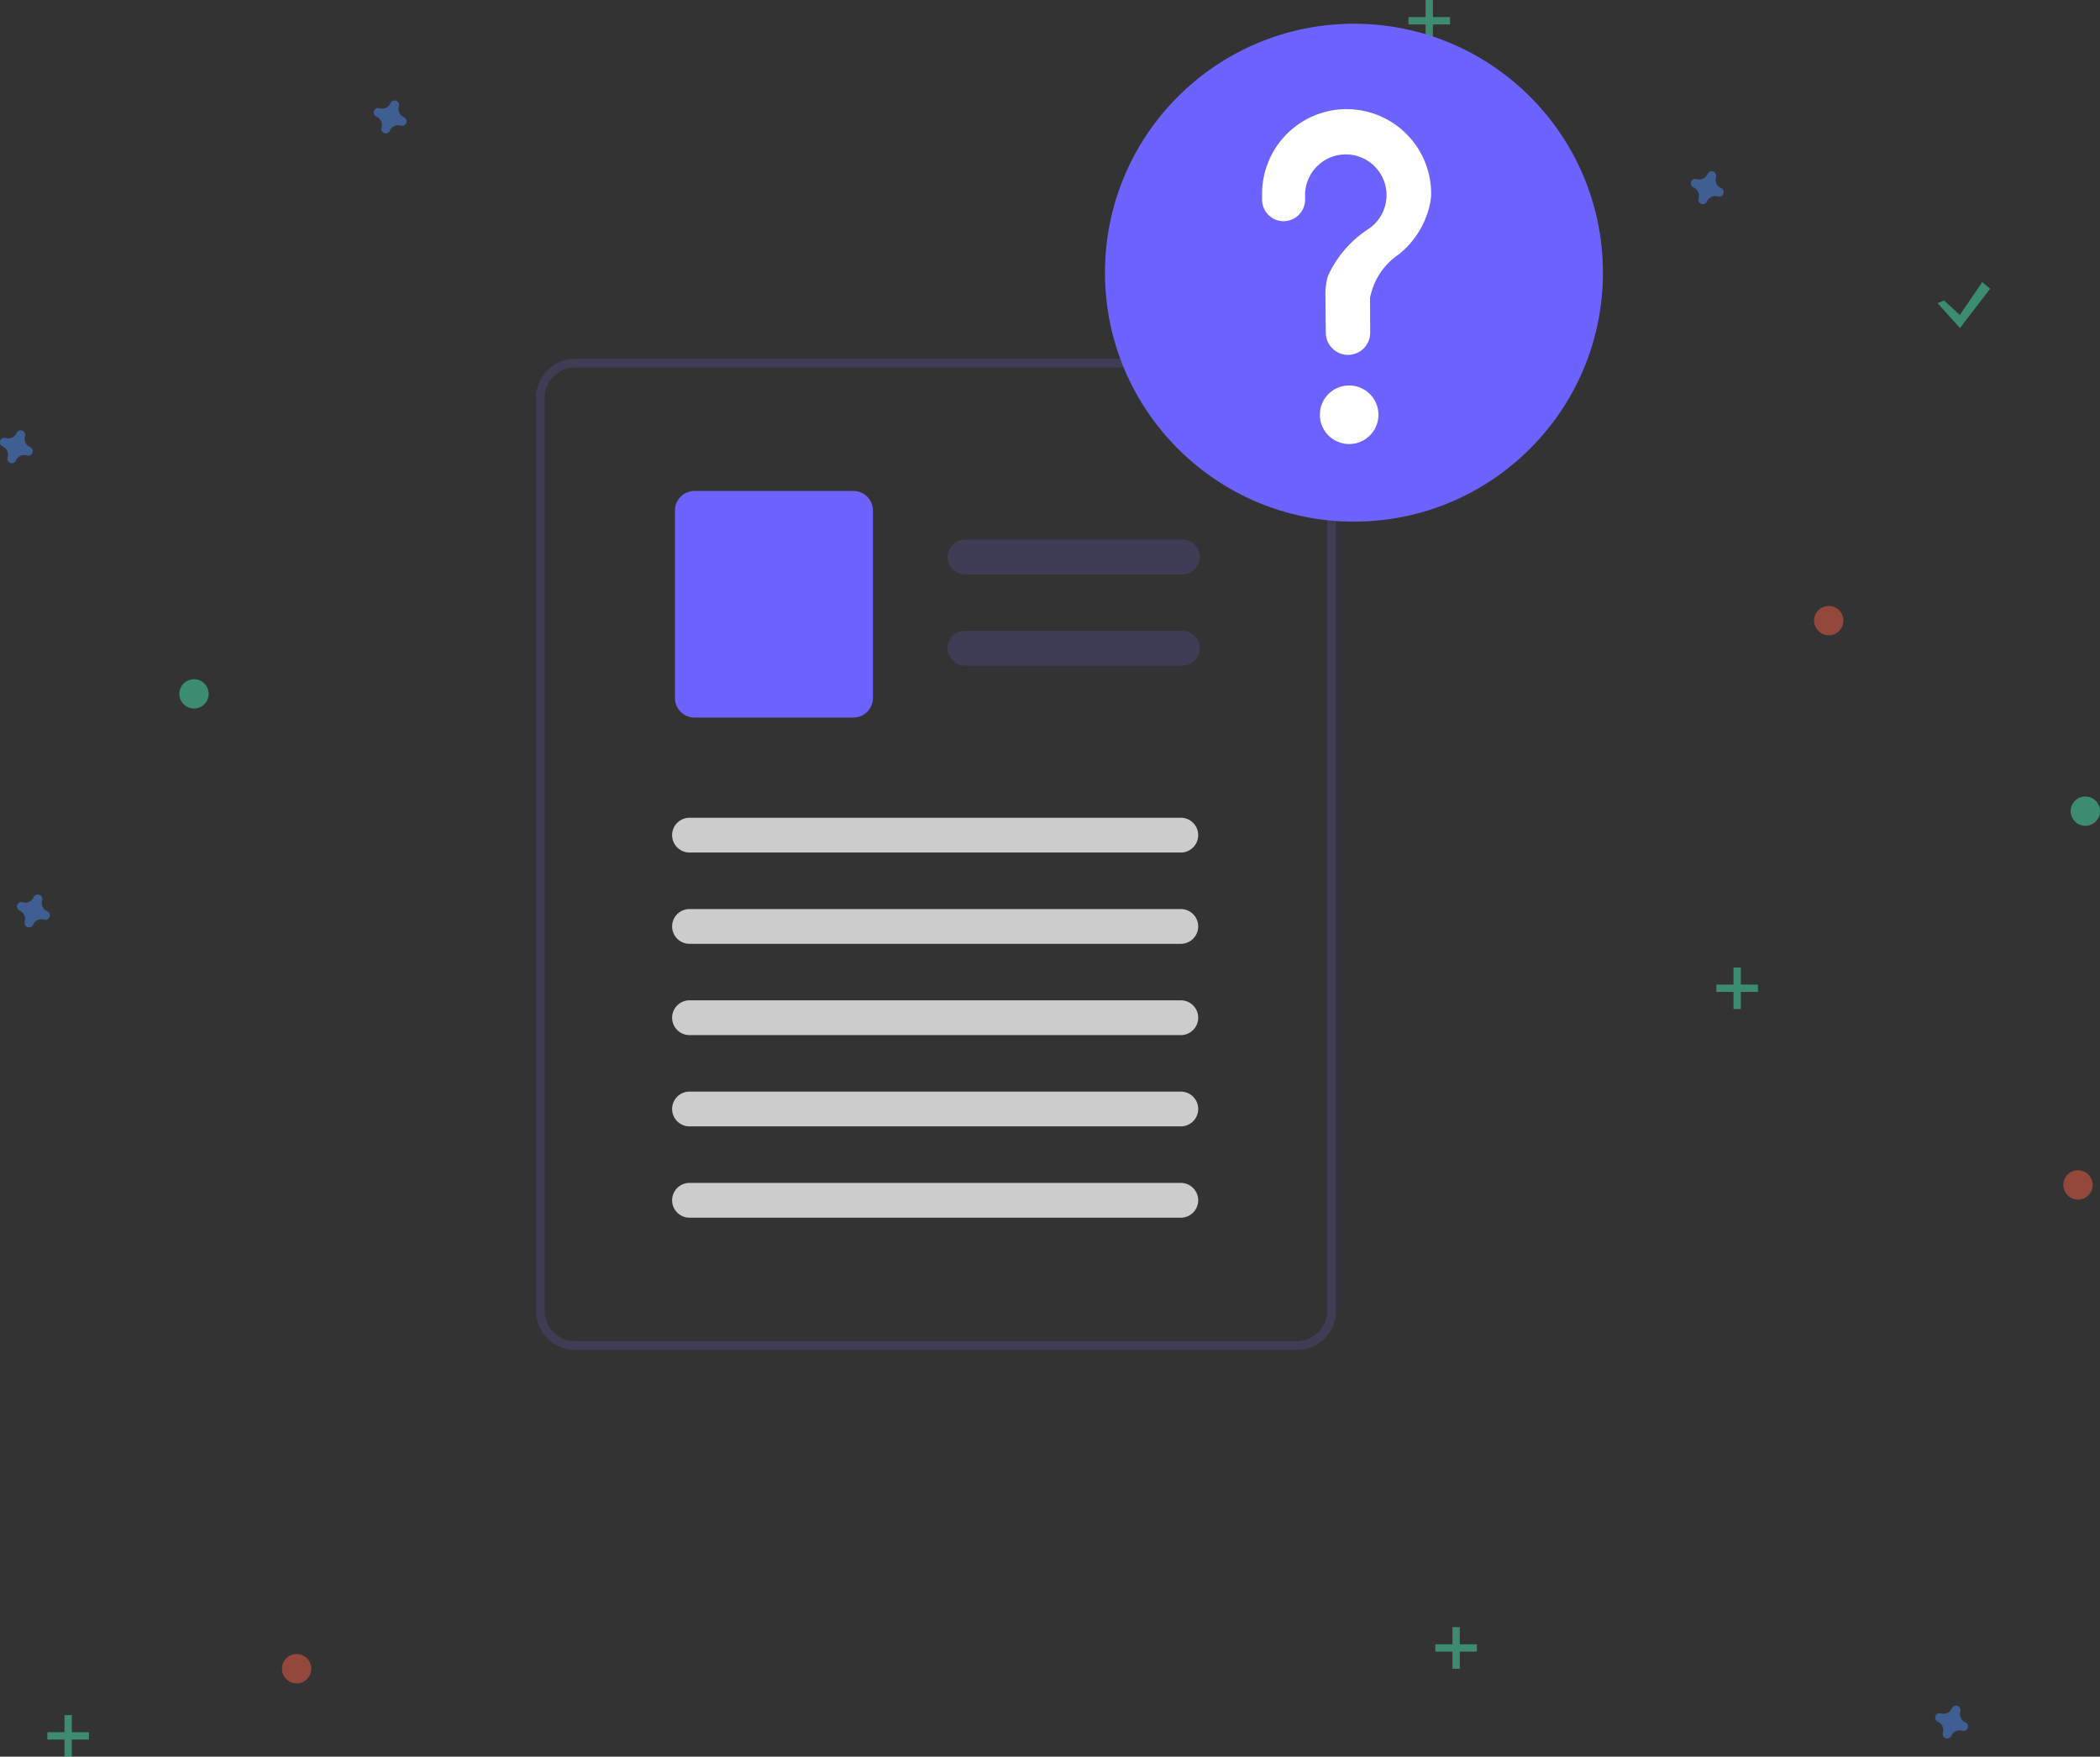 <svg xmlns="http://www.w3.org/2000/svg" width="103.119" height="86.273" viewBox="0 0 103.119 86.273">
  <rect x="0" y="0" width="103.119" height="86.273" fill="#333333" stroke="none"/>
  <g id="are_you_sure_icon" data-name="are you sure icon" transform="translate(-212.488 -313.039)">
    <g id="undraw_Security_on_ff2u" transform="translate(212.488 313.039)">
      <path id="Path_2498" data-name="Path 2498" d="M420.235,104Z" transform="translate(-336.11 -82.8)" fill="#3f3d56"/>
      <path id="Path_2502" data-name="Path 2502" d="M324.779,108.077a.441.441,0,0,1-.246-.533.21.21,0,0,0,.01-.049h0a.221.221,0,0,0-.4-.147h0a.212.212,0,0,0-.024.043.441.441,0,0,1-.533.246.212.212,0,0,0-.049-.01h0a.221.221,0,0,0-.147.4h0a.211.211,0,0,0,.043.024.441.441,0,0,1,.246.533.214.214,0,0,0-.01.049h0a.221.221,0,0,0,.4.147h0a.212.212,0,0,0,.024-.043.441.441,0,0,1,.533-.246.212.212,0,0,0,.049.01h0a.221.221,0,0,0,.147-.4h0A.213.213,0,0,0,324.779,108.077Z" transform="translate(-304.946 -102.323)" fill="#4d8af0" opacity="0.5"/>
      <path id="Path_2503" data-name="Path 2503" d="M178.779,433.077a.441.441,0,0,1-.246-.533.213.213,0,0,0,.01-.049h0a.221.221,0,0,0-.4-.147h0a.213.213,0,0,0-.024.043.441.441,0,0,1-.533.246.212.212,0,0,0-.049-.01h0a.221.221,0,0,0-.147.4h0a.213.213,0,0,0,.043.024.441.441,0,0,1,.246.533.212.212,0,0,0-.01.049h0a.221.221,0,0,0,.4.147h0a.21.21,0,0,0,.024-.043.441.441,0,0,1,.533-.246.212.212,0,0,0,.049.01h0a.221.221,0,0,0,.147-.4h0a.212.212,0,0,0-.043-.024Z" transform="translate(-176.465 -388.326)" fill="#4d8af0" opacity="0.5"/>
      <ellipse id="Ellipse_1199" data-name="Ellipse 1199" cx="0.72" cy="0.72" rx="0.72" ry="0.72" transform="translate(89.08 29.758)" fill="#f55f44" opacity="0.5"/>
      <ellipse id="Ellipse_1200" data-name="Ellipse 1200" cx="0.72" cy="0.72" rx="0.72" ry="0.72" transform="translate(13.846 81.234)" fill="#f55f44" opacity="0.5"/>
      <ellipse id="Ellipse_1201" data-name="Ellipse 1201" cx="0.72" cy="0.72" rx="0.72" ry="0.72" transform="translate(101.319 57.475)" fill="#f55f44" opacity="0.5"/>
      <path id="Path_2504" data-name="Path 2504" d="M863.779,137.077a.441.441,0,0,1-.246-.533.212.212,0,0,0,.01-.049h0a.221.221,0,0,0-.4-.147h0a.212.212,0,0,0-.024.043.441.441,0,0,1-.533.246.211.211,0,0,0-.049-.01h0a.221.221,0,0,0-.147.4h0a.212.212,0,0,0,.043.024.441.441,0,0,1,.246.533.215.215,0,0,0-.01.049h0a.221.221,0,0,0,.4.147h0a.211.211,0,0,0,.024-.043.441.441,0,0,1,.533-.246.212.212,0,0,0,.049.01h0a.221.221,0,0,0,.147-.4h0A.212.212,0,0,0,863.779,137.077Z" transform="translate(-779.272 -127.843)" fill="#4d8af0" opacity="0.5"/>
      <path id="Path_2505" data-name="Path 2505" d="M963.779,765.077a.441.441,0,0,1-.246-.533.215.215,0,0,0,.01-.049h0a.221.221,0,0,0-.4-.147h0a.213.213,0,0,0-.025.043.441.441,0,0,1-.533.246.209.209,0,0,0-.049-.01h0a.221.221,0,0,0-.146.4h0a.213.213,0,0,0,.043.024.441.441,0,0,1,.246.533.215.215,0,0,0-.01.049h0a.221.221,0,0,0,.4.146h0a.21.21,0,0,0,.024-.043.441.441,0,0,1,.533-.246.213.213,0,0,0,.049.01h0a.221.221,0,0,0,.147-.4h0A.215.215,0,0,0,963.779,765.077Z" transform="translate(-867.273 -680.489)" fill="#4d8af0" opacity="0.5"/>
      <path id="Path_2506" data-name="Path 2506" d="M171.779,243.077a.441.441,0,0,1-.246-.533.213.213,0,0,0,.01-.049h0a.221.221,0,0,0-.4-.147h0a.211.211,0,0,0-.024.043.441.441,0,0,1-.533.246.212.212,0,0,0-.049-.01h0a.221.221,0,0,0-.147.4h0a.211.211,0,0,0,.043.024.441.441,0,0,1,.246.533.21.21,0,0,0-.01.049h0a.221.221,0,0,0,.4.147h0a.212.212,0,0,0,.024-.043.441.441,0,0,1,.533-.246.211.211,0,0,0,.049.01h0a.221.221,0,0,0,.147-.4h0A.211.211,0,0,0,171.779,243.077Z" transform="translate(-170.305 -221.124)" fill="#4d8af0" opacity="0.5"/>
      <ellipse id="Ellipse_1202" data-name="Ellipse 1202" cx="0.72" cy="0.72" rx="0.72" ry="0.72" transform="translate(8.807 33.357)" fill="#47e6b1" opacity="0.5"/>
      <ellipse id="Ellipse_1203" data-name="Ellipse 1203" cx="0.72" cy="0.72" rx="0.72" ry="0.72" transform="translate(101.679 39.117)" fill="#47e6b1" opacity="0.5"/>
      <g id="Group_16454" data-name="Group 16454" transform="translate(69.162)" opacity="0.5">
        <rect id="Rectangle_2459" data-name="Rectangle 2459" width="0.36" height="2.04" transform="translate(0.84)" fill="#47e6b1"/>
        <rect id="Rectangle_2460" data-name="Rectangle 2460" width="0.36" height="2.04" transform="translate(2.04 0.84) rotate(90)" fill="#47e6b1"/>
      </g>
      <g id="Group_16455" data-name="Group 16455" transform="translate(70.482 79.914)" opacity="0.5">
        <rect id="Rectangle_2461" data-name="Rectangle 2461" width="0.36" height="2.04" transform="translate(0.84)" fill="#47e6b1"/>
        <rect id="Rectangle_2462" data-name="Rectangle 2462" width="0.36" height="2.04" transform="translate(2.04 0.84) rotate(90)" fill="#47e6b1"/>
      </g>
      <g id="Group_16456" data-name="Group 16456" transform="translate(2.327 84.233)" opacity="0.5">
        <rect id="Rectangle_2463" data-name="Rectangle 2463" width="0.36" height="2.04" transform="translate(0.84)" fill="#47e6b1"/>
        <rect id="Rectangle_2464" data-name="Rectangle 2464" width="0.36" height="2.04" transform="translate(2.04 0.84) rotate(90)" fill="#47e6b1"/>
      </g>
      <g id="Group_16457" data-name="Group 16457" transform="translate(84.281 47.516)" opacity="0.5">
        <rect id="Rectangle_2465" data-name="Rectangle 2465" width="0.36" height="2.04" transform="translate(0.84)" fill="#47e6b1"/>
        <rect id="Rectangle_2466" data-name="Rectangle 2466" width="0.36" height="2.04" transform="translate(2.04 0.84) rotate(90)" fill="#47e6b1"/>
      </g>
      <path id="Path_2507" data-name="Path 2507" d="M793.243,116.4l.773.709,1.1-1.611.387.322-1.482,1.933-1.1-1.224Z" transform="translate(-697.779 -101.641)" fill="#47e6b1" opacity="0.5"/>
    </g>
    <g id="undraw_pending_approval_xuu9" transform="translate(184.889 314.205)">
      <path id="Path_336" data-name="Path 336" d="M642.832,299.065a1.942,1.942,0,0,0-1.776-1.188h-35.44A1.922,1.922,0,0,0,603.7,299.8v44.835a1.922,1.922,0,0,0,1.921,1.921h35.441a1.924,1.924,0,0,0,1.921-1.921V299.8a1.886,1.886,0,0,0-.146-.733Zm-.281,45.568a1.5,1.5,0,0,1-1.495,1.495h-35.44a1.5,1.5,0,0,1-1.495-1.494V299.8a1.5,1.5,0,0,1,1.495-1.495h35.441a1.5,1.5,0,0,1,1.387.94,1.67,1.67,0,0,1,.056.169,1.483,1.483,0,0,1,.051.386Z" transform="translate(-549.779 -281.424)" fill="#3f3d56"/>
      <path id="Path_337" data-name="Path 337" d="M713.359,342.687H702.683a.854.854,0,1,1,0-1.708h10.675a.854.854,0,0,1,0,1.708Z" transform="translate(-627.701 -315.648)" fill="#3f3d56"/>
      <path id="Path_338" data-name="Path 338" d="M713.359,364.456H702.683a.854.854,0,1,1,0-1.708h10.675a.854.854,0,0,1,0,1.708Z" transform="translate(-627.701 -332.934)" fill="#3f3d56"/>
      <path id="Path_339" data-name="Path 339" d="M645.6,340.535h-7.8a.962.962,0,0,1-.961-.961v-9.206a.962.962,0,0,1,.961-.961h7.8a.962.962,0,0,1,.961.961v9.206A.962.962,0,0,1,645.6,340.535Z" transform="translate(-576.097 -306.46)" fill="#6c63ff"/>
      <path id="Path_340" data-name="Path 340" d="M661.143,409.031H637.017a.854.854,0,1,1,0-1.708h24.125a.854.854,0,1,1,0,1.708Z" transform="translate(-575.56 -368.328)" fill="#ccc"/>
      <path id="Path_341" data-name="Path 341" d="M661.143,430.8H637.017a.854.854,0,1,1,0-1.708h24.125a.854.854,0,1,1,0,1.708Z" transform="translate(-575.56 -385.613)" fill="#ccc"/>
      <path id="Path_342" data-name="Path 342" d="M661.143,452.568H637.017a.854.854,0,1,1,0-1.708h24.125a.854.854,0,1,1,0,1.708Z" transform="translate(-575.56 -402.898)" fill="#ccc"/>
      <path id="Path_343" data-name="Path 343" d="M661.143,474.337H637.017a.854.854,0,1,1,0-1.708h24.125a.854.854,0,1,1,0,1.708Z" transform="translate(-575.56 -420.184)" fill="#ccc"/>
      <path id="Path_344" data-name="Path 344" d="M661.143,496.106H637.017a.854.854,0,1,1,0-1.708h24.125a.854.854,0,1,1,0,1.708Z" transform="translate(-575.56 -437.469)" fill="#ccc"/>
      <circle id="Ellipse_44" data-name="Ellipse 44" cx="12.226" cy="12.226" r="12.226" transform="translate(81.858 0)" fill="#6c63ff"/>
      <circle id="Ellipse_1205" data-name="Ellipse 1205" cx="1.439" cy="1.439" r="1.439" transform="translate(92.409 17.764)" fill="#fff"/>
      <path id="Path_2515" data-name="Path 2515" d="M780.936,238.342a4.163,4.163,0,0,0-4.121,4.091c0,.021,0,.167,0,.358a1.055,1.055,0,0,0,1.055,1.055h0a1.056,1.056,0,0,0,1.056-1.056h0c0-.13,0-.22,0-.225a2,2,0,1,1,3.081,1.685h0a5.4,5.4,0,0,0-1.96,2.293h0a2.94,2.94,0,0,0-.121.837c0,.117.007,1.136.02,1.963a1.088,1.088,0,0,0,1.088,1.07h0a1.088,1.088,0,0,0,1.088-1.088v-.007c0-.758-.007-1.64-.007-1.7a3.335,3.335,0,0,1,1.431-2.155,4.341,4.341,0,0,0,1.493-2.377,2.716,2.716,0,0,0,.078-.589,4.152,4.152,0,0,0-4.152-4.152Z" transform="translate(-687.242 -234.15)" fill="#fff"/>
    </g>
  </g>
</svg>
